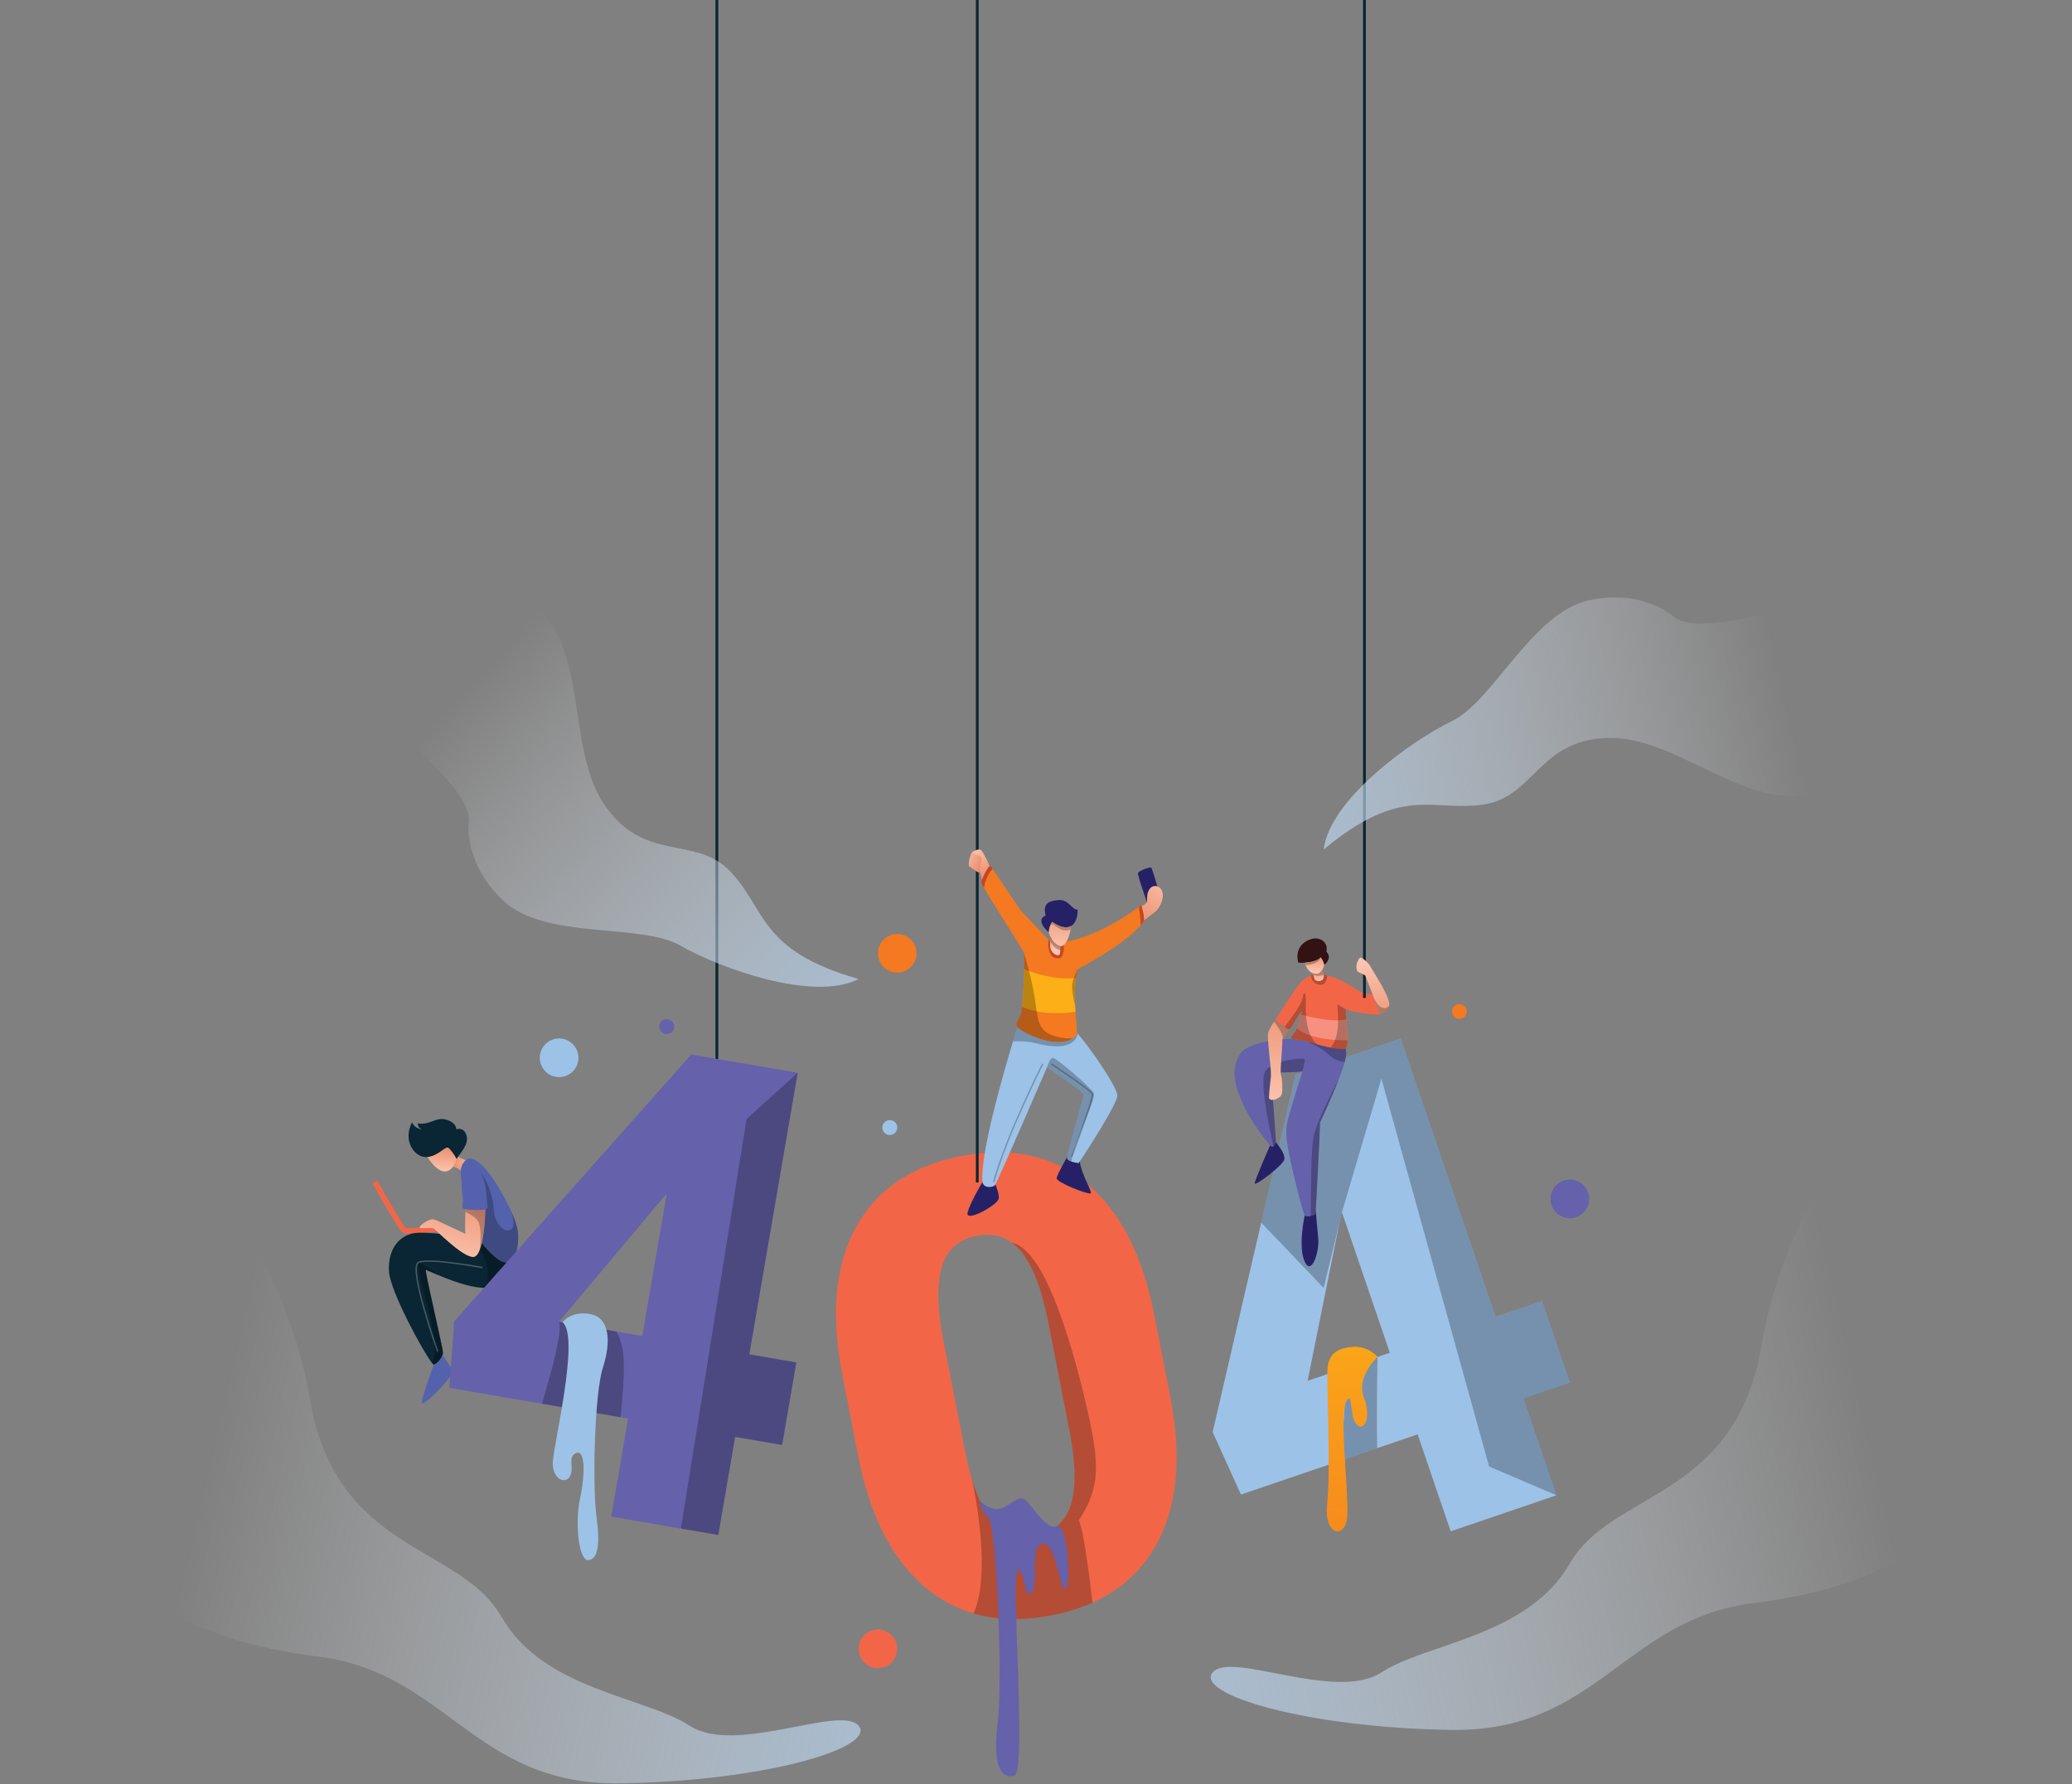 <svg width="685" height="590" viewBox="0 0 685 590" fill="none" xmlns="http://www.w3.org/2000/svg">
<rect x="0" y="0" width="685" height="590" fill="#808080" stroke="none"/>
<path d="M518.991 457.158L509.796 430.185L494.442 435.416L463.081 343.396L428.118 355.308L428.223 355.621L416.946 404.299L400.901 473.549L410.261 494.215L443.275 482.965L455.293 478.868L468.672 474.307L479.595 506.365L514.559 494.453L503.635 462.395L518.991 457.158ZM455.417 448.717L447.486 451.42L432.297 456.597L442.664 405.124L443.639 400.853L459.477 447.332L455.417 448.717Z" fill="#9DC2E7"/>
<path opacity="0.25" d="M503.635 462.394L514.56 494.452L492.29 484.926L456.697 356.682L443.64 400.854L437.594 425.873L416.948 404.297L428.225 355.62L428.12 355.307L463.082 343.396L494.441 435.417L509.796 430.185L518.992 457.158L503.635 462.394Z" fill="#010101"/>
<path opacity="0.25" d="M455.294 478.867L443.276 482.964L445.042 458.197V453.682L447.487 451.42L449.06 449.967L455.417 448.717C455.418 448.717 455.024 466.909 455.294 478.867Z" fill="#010101"/>
<path d="M455.419 448.716C455.419 448.716 452.415 444.944 447.171 445.38C441.927 445.816 439.001 447.783 438.825 453.245C438.649 458.708 439.952 486.237 438.755 497.162C437.558 508.087 445.006 509.179 445.433 501.095C445.861 493.011 442.696 467.666 445.042 463.515C447.39 459.364 445.961 468.103 448.423 470.944C450.886 473.784 453.507 468.759 450.886 461.986C448.263 455.212 455.419 448.716 455.419 448.716Z" fill="url(#paint0_linear_19_1924)"/>
<path d="M135.243 407.93C134.345 407.93 133.679 407.881 133.392 407.761C133.057 407.62 132.035 407.194 123.113 391.268L124.717 390.37C128.049 396.317 133.103 404.973 134.173 406.08C135.144 406.237 140.479 405.865 145.207 405.39L145.392 407.22C142.415 407.518 137.848 407.93 135.243 407.93Z" fill="#F26647"/>
<path d="M167.585 415.653V416.186C167.585 416.186 167.098 426.295 159.53 425.859C159.511 425.859 159.493 425.854 159.474 425.854C154.794 425.551 149.001 423.367 145.117 421.745C142.676 420.724 140.984 419.924 140.796 419.956C140.304 420.034 146.528 445.927 146.445 447.402C146.436 447.6 146.39 447.811 146.321 448.028C145.88 449.43 144.34 451.112 143.416 451.251C143.319 451.265 143.122 451.085 142.842 450.735C140.028 447.237 128.889 426.917 128.585 420.282C128.259 412.991 131.945 408.6 136.943 407.763C140.63 407.147 151.411 408.632 156.812 409.455C158.73 409.749 159.966 409.956 159.966 409.956L167.585 415.653Z" fill="#0A2533"/>
<path opacity="0.25" d="M146.445 447.402C146.436 447.6 146.39 447.811 146.321 448.028C145.88 449.43 144.34 451.112 143.416 451.251C143.319 451.265 143.122 451.085 142.842 450.735C146.805 445.14 136.446 417.901 138.699 417.823C139.811 417.786 142.271 419.676 145.117 421.745C142.676 420.724 140.984 419.924 140.796 419.956C140.303 420.034 146.528 445.926 146.445 447.402Z" fill="#010101"/>
<path opacity="0.25" d="M167.584 415.653V416.186C167.584 416.186 167.097 426.295 159.529 425.859C161.018 424.669 161.294 422.572 161.183 420.034C161.055 417.096 158.337 412.067 156.811 409.456C158.729 409.75 159.965 409.957 159.965 409.957L167.584 415.653Z" fill="#010101"/>
<path d="M151.479 382.459C151.227 382.855 151.061 383.186 151.061 383.438C151.061 383.438 151.052 383.423 151.034 383.392C150.946 383.236 150.629 382.689 150.221 382.054C149.531 380.988 148.579 379.663 148.004 379.502C147.08 379.249 144.621 382.356 141.297 382.605C141.076 382.625 140.856 382.628 140.63 382.62C136.971 382.454 133.09 377.264 136.207 371.149C137.297 373.388 139.536 373.443 139.536 373.443C139.536 373.443 138.17 373.168 138.12 371.475C142.105 372.183 144.18 369.181 147.623 370.275C151.061 371.364 150.846 373.442 150.846 373.442C150.846 373.442 153.466 372.403 154.284 375.681C154.941 378.303 152.491 380.887 151.479 382.459Z" fill="#0A2533"/>
<path d="M151.034 383.393C150.8 384.22 150.353 385.122 149.751 385.852C149.021 386.745 148.055 387.397 146.965 387.37C144.639 387.315 142.326 384.193 141.297 382.606C144.621 382.358 147.08 379.251 148.004 379.503C148.579 379.664 149.53 380.988 150.221 382.055C150.628 382.69 150.946 383.237 151.034 383.393Z" fill="url(#paint1_linear_19_1924)"/>
<path d="M154.394 383.709C154.394 383.709 152.647 387.7 151.99 386.826C151.636 386.353 150.615 386.041 149.751 385.851C150.354 385.121 150.8 384.219 151.034 383.392C151.053 383.423 151.061 383.438 151.061 383.438C151.061 383.185 151.227 382.854 151.479 382.459C152.748 383.416 154.394 383.709 154.394 383.709Z" fill="url(#paint2_linear_19_1924)"/>
<path d="M166.683 417.414C163.897 417.005 156.362 408.812 156.362 405.286C156.362 404.789 156.307 404.237 156.215 403.636C155.636 399.967 153.517 394.588 152.634 390.786C151.609 386.363 153.084 384.708 153.084 384.708C156.514 378.81 164.276 390.501 168.703 399.875L168.708 399.88C170.197 403.038 171.182 405.971 171.273 407.935C171.59 414.572 169.469 417.823 166.683 417.414Z" fill="#5462AD"/>
<path opacity="0.25" d="M166.684 417.414C163.898 417.005 156.363 408.812 156.363 405.286C156.363 404.789 156.308 404.237 156.216 403.636L156.198 402.064L158.928 387.756C158.928 387.756 162.698 392.239 163.3 400.266C163.898 408.293 172.736 410.04 168.708 399.88C170.197 403.038 171.182 405.971 171.273 407.935C171.591 414.572 169.47 417.823 166.684 417.414Z" fill="#010101"/>
<path d="M160.839 399.718C160.766 399.781 160.637 399.832 160.467 399.879C159.175 400.236 155.41 400.182 153.842 399.874C153.608 399.828 153.419 399.773 153.3 399.718C152.266 399.226 153.3 398.022 152.974 395.893C152.647 393.76 151.828 387.535 154.996 385.622C158.31 383.622 160.728 391.193 160.839 394.964C160.95 398.735 161.552 399.116 160.839 399.718Z" fill="#5462AD"/>
<path d="M160.467 399.879C160.467 399.879 160.316 409.087 158.559 413.432C158.559 413.437 158.559 413.437 158.559 413.441C158.012 414.793 157.309 415.671 156.403 415.653C152.592 415.57 144.032 406.518 143.251 406.187C142.474 405.86 138.58 406.435 138.704 405.86C138.828 405.286 140.345 404.016 141.981 403.405C143.623 402.79 143.333 403.157 153.861 407.994C153.718 407.065 153.778 403.047 153.824 400.771C153.829 400.426 153.839 400.123 153.843 399.875C155.411 400.182 159.175 400.237 160.467 399.879Z" fill="url(#paint3_linear_19_1924)"/>
<path d="M149.585 453.627C149.852 455.268 138.827 466.49 139.401 463.543C139.971 460.592 143.415 451.25 143.415 451.25C144.339 451.111 145.879 449.43 146.32 448.027C147.222 449.59 149.36 452.266 149.585 453.627Z" fill="#5462AD"/>
<path opacity="0.25" d="M159.53 419.162C159.53 419.162 141.833 415.839 138.337 417.446C134.841 419.052 144.733 447.019 144.733 447.019" stroke="white" stroke-width="0.46" stroke-miterlimit="10"/>
<path opacity="0.25" d="M158.559 413.432C158.895 411.583 159.148 406.209 158.219 404.085C157.594 402.65 155.268 401.418 153.823 400.771C153.828 400.426 153.838 400.123 153.842 399.875C155.41 400.183 159.175 400.237 160.467 399.88C160.467 399.879 160.316 409.087 158.559 413.432Z" fill="#010101"/>
<path d="M444.569 351.151C444.211 352.53 443.612 354.305 442.683 356.681C441.359 360.088 439.359 364.731 436.412 371.204C436.339 374.492 435.291 395.46 435.006 400.287C434.969 400.876 434.946 401.225 434.937 401.271C434.896 401.482 434.138 401.887 433.311 402.094C432.529 402.296 431.693 402.323 431.333 401.845C430.593 400.862 425.596 381.032 425.353 376.363C425.105 371.692 424.86 372.758 430.592 354.162C429.199 354.815 420.17 354.571 420.17 354.571C420.17 354.571 421.825 377.346 421.834 377.511C421.834 377.534 421.821 377.589 421.789 377.667C421.684 377.98 421.351 378.675 420.993 379.024C420.832 379.184 420.667 379.276 420.515 379.23C420.428 379.208 420.216 379.014 419.909 378.688C418.176 376.848 413.422 370.661 410.847 364.891C407.817 358.091 407.076 353.337 409.946 348.588C412.815 343.835 427.342 343.471 427.342 343.471C428.262 343.728 430.375 343.981 432.467 344.478C433.083 344.621 433.7 344.791 434.28 344.984C437.462 346.041 443.524 347.383 444.83 346.63C445.12 347.644 445.185 348.83 444.569 351.151Z" fill="#6561AB"/>
<path d="M456.61 335.318C456.035 335.644 449.36 335.396 444.849 333.676C444.872 334.471 444.973 335.722 445.088 337.143C445.268 339.382 445.475 342.044 445.424 343.984C445.396 345.368 445.236 346.388 444.849 346.623C444.844 346.628 444.839 346.632 444.829 346.632C444.136 347.032 442.103 346.839 439.869 346.416C438.425 346.14 436.9 345.768 435.599 345.395C435.125 345.257 434.68 345.12 434.28 344.986C431.724 344.131 428.534 343.804 427.342 343.473C427.043 343.39 426.873 343.312 426.863 343.22C426.827 342.769 427.971 341.749 428.509 340.682C428.573 340.549 428.659 340.351 428.756 340.098C429.193 338.981 429.878 336.866 430.209 335.519C430.406 334.724 430.481 334.2 430.307 334.291C429.774 334.576 426.619 340.475 426.251 340.475C426.123 340.475 425.488 340.112 424.734 339.601C423.465 338.741 421.87 337.477 421.833 336.875C421.824 336.792 421.847 336.723 421.907 336.668C422.647 335.969 428.297 326.466 430.347 324.439C431.308 323.482 432.444 322.908 433.368 322.568C434.402 322.182 435.183 322.094 435.183 322.094C436.401 322.052 437.629 322.214 438.825 322.517C442.889 323.533 446.618 326.099 448.742 327.367C451.486 329.004 453.371 328.554 454.065 328.963C454.766 329.378 457.179 334.987 456.61 335.318Z" fill="#F26647"/>
<path d="M445.424 343.984C441.645 344.03 433.245 343.694 428.758 340.099C429.195 338.982 429.88 336.867 430.211 335.52C430.211 335.52 439.079 338.209 445.088 337.143C445.268 339.382 445.475 342.044 445.424 343.984Z" fill="#F69181"/>
<path opacity="0.25" d="M438.827 322.519C438.681 324.091 438.124 325.783 436.413 325.65C434 325.462 433.48 323.489 433.37 322.57C434.404 322.184 435.186 322.096 435.186 322.096C436.404 322.054 437.631 322.215 438.827 322.519Z" fill="#010101"/>
<path d="M437.806 319.093C437.806 319.093 437.397 317.415 436.574 316.551C435.908 317.636 433.338 318.192 431.356 318.335C430.418 318.404 429.609 318.381 429.2 318.275C427.807 312.864 432.151 310.491 434.57 310.326C436.983 310.16 439.158 311.958 438.501 314.703C440.67 316.841 437.806 319.093 437.806 319.093Z" fill="#321212"/>
<path d="M437.806 319.093C437.682 319.452 437.489 320.082 437.158 320.67H437.153C436.611 321.649 435.701 322.518 434.124 321.879C434.069 321.856 434.014 321.833 433.963 321.806C432.635 321.203 431.945 320.031 431.596 319.107C431.486 318.817 431.408 318.551 431.357 318.335C433.338 318.192 435.909 317.636 436.575 316.551C436.612 316.593 436.649 316.634 436.685 316.675C437.434 317.567 437.806 319.093 437.806 319.093Z" fill="url(#paint4_linear_19_1924)"/>
<path d="M437.599 323.272C437.356 324.789 434.855 324.707 434.583 323.723C434.44 323.213 434.279 322.721 434.155 322.362C434.045 322.027 433.962 321.81 433.962 321.81V321.806C434.013 321.833 434.068 321.856 434.123 321.879C435.7 322.518 436.61 321.65 437.152 320.67H437.157C436.987 321.01 437.442 321.438 437.594 322.242C437.65 322.532 437.664 322.873 437.599 323.272Z" fill="url(#paint5_linear_19_1924)"/>
<path d="M424.612 383.329C424.368 385.214 414.616 392.588 414.782 391.278C414.942 389.967 419.908 378.69 419.908 378.69C420.216 379.016 420.429 379.21 420.515 379.232C421.007 379.375 421.631 378.124 421.787 377.669C423.098 379.315 424.832 381.646 424.612 383.329Z" fill="#262166"/>
<path d="M431.332 417.198C429.038 412.278 431.332 401.846 431.332 401.846C432.068 402.83 434.854 401.681 434.936 401.272C434.946 401.226 434.968 400.876 435.005 400.288C435.005 400.288 435.373 405.286 435.81 409.52C436.247 413.754 433.627 422.112 431.332 417.198Z" fill="#262166"/>
<path opacity="0.25" d="M430.591 354.163C429.198 354.816 420.169 354.572 420.169 354.572C420.169 354.572 421.824 377.347 421.833 377.512C421.833 377.535 421.819 377.59 421.787 377.668C421.682 377.981 421.35 378.676 420.992 379.025C419.328 371.232 416.009 356.29 418.656 353.725C422.045 350.447 431.221 349.574 431.354 350.291C431.488 351.013 430.591 354.163 430.591 354.163Z" fill="#010101"/>
<path d="M424.095 343.4C423.962 343.676 423.893 343.906 423.935 344.058C424.132 344.821 423.084 354.379 423.466 355.363C423.847 356.347 424.068 359.459 423.847 361.427C423.626 363.395 419.531 364.595 419.531 362.903C419.531 361.207 420.023 357.221 420.188 355.69C420.353 354.164 418.823 343.102 419.232 341.571C419.499 340.573 420.524 338.882 421.204 337.829C421.567 337.264 421.834 336.877 421.834 336.877C421.895 337.837 425.917 340.477 426.252 340.477C426.251 340.476 424.633 342.288 424.095 343.4Z" fill="url(#paint6_linear_19_1924)"/>
<path opacity="0.25" d="M444.569 351.151C442.762 351.018 440.73 350.227 439.314 348.806C437.668 347.16 434.923 345.634 432.468 344.48C433.084 344.623 433.7 344.793 434.28 344.986C437.462 346.043 443.525 347.385 444.831 346.632C445.121 347.644 445.185 348.83 444.569 351.151Z" fill="#010101"/>
<path opacity="0.25" d="M442.684 356.682C441.36 360.089 439.36 364.732 436.413 371.205C436.34 374.493 435.292 395.461 435.007 400.288C434.97 400.877 434.947 401.226 434.938 401.272C434.897 401.483 434.138 401.888 433.311 402.095C433.499 395.024 433.251 379.632 434.447 375.053C435.875 369.573 442.284 357.436 442.684 356.682Z" fill="#010101"/>
<path opacity="0.25" d="M435.599 345.395C435.125 345.257 434.68 345.12 434.28 344.986C431.724 344.131 428.534 343.804 427.342 343.473C427.043 343.39 426.873 343.312 426.863 343.22C426.827 342.769 427.971 341.749 428.509 340.682C429.042 339.615 430.84 334.002 430.307 334.291C429.774 334.576 426.619 340.475 426.251 340.475C426.123 340.475 425.488 340.112 424.734 339.601C424.812 339.468 424.899 339.334 424.996 339.192C426.96 336.296 430.183 332.692 430.729 329.579C431.166 327.285 431.823 328.595 431.712 331.547C431.614 334.196 431.471 342.306 435.599 345.395Z" fill="#010101"/>
<path opacity="0.25" d="M444.849 346.623C444.844 346.628 444.839 346.632 444.829 346.632C444.136 347.032 442.104 346.839 439.87 346.416C443.865 342.412 441.685 331.566 442.311 332.123C443.046 332.776 444.848 333.677 444.848 333.677C444.932 336.628 446.123 345.846 444.849 346.623Z" fill="#010101"/>
<path opacity="0.25" d="M426.251 340.476C426.251 340.476 424.633 342.288 424.095 343.4C424.081 343.156 424.064 342.931 424.04 342.729C423.916 341.557 422.091 339.009 421.203 337.828C421.566 337.263 421.833 336.876 421.833 336.876C421.894 337.837 425.916 340.476 426.251 340.476Z" fill="#010101"/>
<path opacity="0.25" d="M436.683 316.675C435.7 318.85 432.808 319.102 431.594 319.107C431.484 318.817 431.406 318.551 431.355 318.335C433.336 318.192 435.907 317.636 436.573 316.551C436.61 316.593 436.647 316.634 436.683 316.675Z" fill="#010101"/>
<path opacity="0.25" d="M437.594 322.243C437.41 322.386 437.186 322.492 436.905 322.556C435.586 322.855 434.657 322.598 434.156 322.363C434.046 322.028 433.963 321.811 433.963 321.811V321.807C434.014 321.834 434.069 321.857 434.124 321.88C435.701 322.519 436.611 321.651 437.153 320.671H437.158C436.988 321.011 437.443 321.438 437.594 322.243Z" fill="#010101"/>
<path d="M451.082 -34V330" stroke="#0A2533" stroke-width="0.919" stroke-miterlimit="10"/>
<path d="M459.271 332.394C459.262 332.449 459.249 332.504 459.239 332.555C458.697 335.024 456.72 335.286 456.347 335.125C455.975 334.964 454.991 333.833 454.131 329.848C454.112 329.769 454.099 329.691 454.08 329.609C454.08 329.609 452.223 324.846 451.35 322.556C449.194 321.278 448.785 321.798 448.481 320.322C448.182 318.846 449.139 316.938 449.686 316.662C450.233 316.391 452.688 318.685 453.019 319.531C453.345 320.376 459.763 329.773 459.271 332.394Z" fill="url(#paint7_linear_19_1924)"/>
<path opacity="0.25" d="M459.238 332.555C458.696 335.024 456.719 335.286 456.346 335.125C455.974 334.964 454.99 333.833 454.13 329.848C454.677 330.955 455.519 332.39 456.443 332.983C457.458 333.63 458.599 333.424 459.238 332.555Z" fill="#010101"/>
<path d="M386.852 461.622L381.583 434.714C377.685 414.812 370.168 400.294 359.033 391.153C347.893 382.018 334.134 379.053 317.753 382.262C301.372 385.471 289.755 393.369 282.909 405.951C276.059 418.539 274.588 434.818 278.5 454.79L283.787 481.8C287.672 501.633 295.18 516.119 306.319 525.254C311.022 529.111 316.199 531.869 321.849 533.521C329.577 535.788 338.193 535.985 347.695 534.127C352.619 533.166 357.116 531.773 361.175 529.952C370.571 525.741 377.66 519.245 382.442 510.455C389.293 497.868 390.76 481.588 386.852 461.622ZM353.962 497.739C352.16 503.257 348.349 506.585 342.528 507.725C336.501 508.906 331.604 507.214 327.826 502.645C325.251 499.532 323.049 494.912 321.223 488.784C321.223 488.779 321.223 488.774 321.223 488.774C321.219 488.765 321.219 488.755 321.214 488.742C320.368 485.901 319.605 482.733 318.924 479.244L311.528 441.468C309.795 431.546 309.79 423.887 311.509 418.489C313.229 413.093 317.035 409.814 322.924 408.665C327.416 407.782 331.291 408.541 334.546 410.932H334.551C335.659 411.75 336.697 412.752 337.663 413.948C341.465 418.651 344.407 426.32 346.485 436.944L353.643 473.498C355.659 484.14 355.765 492.217 353.962 497.739Z" fill="#F26647"/>
<path opacity="0.25" d="M356.606 502.787C358.124 505.123 360.141 521.002 361.176 529.953C357.116 531.774 352.619 533.167 347.696 534.128C338.194 535.985 329.578 535.788 321.85 533.522C322.166 532.809 322.456 532.064 322.704 531.301C327.527 516.566 321.5 489.98 321.224 488.784C323.049 494.912 325.251 499.532 327.827 502.645C331.605 507.214 336.502 508.906 342.529 507.725C348.349 506.584 352.161 503.256 353.963 497.739C355.766 492.218 355.659 484.14 353.646 473.497L346.488 436.943C344.41 426.319 341.467 418.65 337.666 413.947C336.7 412.752 335.662 411.75 334.554 410.931C346.181 413.211 355.624 449.209 359.559 466.574C363.489 483.942 363.82 491.974 356.606 502.787Z" fill="#010101"/>
<path d="M323.789 495.847C323.789 495.847 324.543 497.818 328.503 498.91C332.464 500.002 336.178 493.876 338.8 495.847C341.422 497.818 345.618 505.987 349.31 504.743C353.002 503.499 354.094 523.163 352.347 525.348C350.599 527.533 349.342 509.873 344.727 510.401C340.111 510.927 343.607 524.255 340.985 526.659C338.363 529.063 339.456 520.76 336.616 519.23C333.775 517.701 339.675 586.088 335.304 587.18C330.934 588.273 328.094 584.121 329.842 569.483C331.59 554.845 329.404 504.373 326.782 501.751C324.162 499.129 324.326 498.637 323.789 495.847Z" fill="#6561AB"/>
<path d="M323.081 -34V391" stroke="#0A2533" stroke-width="0.919" stroke-miterlimit="10"/>
<path d="M379.425 298.938C379.425 298.938 375.944 289.393 376.23 288.655C376.517 287.918 380.341 286.525 380.622 286.934C380.901 287.344 383.318 294.759 382.908 295.291C382.498 295.824 379.425 298.938 379.425 298.938Z" fill="#262166"/>
<path d="M321.498 286.421C321.498 286.421 323.623 287.302 324.568 289.597C325.512 291.891 325.144 283.616 325.144 283.616L324.12 282.674L321.498 286.421Z" fill="url(#paint8_linear_19_1924)"/>
<path d="M320.392 286.421C320.392 286.421 323.055 288.408 323.506 288.531C323.956 288.654 324.826 283.451 324.433 282.632C324.038 281.812 322.595 280.993 321.658 281.526C320.72 282.059 319.956 286.099 320.392 286.421Z" fill="url(#paint9_linear_19_1924)"/>
<path d="M327.48 287.016C327.48 287.016 325.359 282.1 324.433 281.24C323.506 280.38 321.786 281.486 321.662 281.936C321.538 282.386 323.72 282.714 324.433 283.452C325.145 284.19 323.219 289.638 325.063 291.564C326.906 293.489 327.48 287.016 327.48 287.016Z" fill="url(#paint10_linear_19_1924)"/>
<path d="M376.804 300.043C376.804 300.043 378.688 299.019 379.098 298.486C379.507 297.953 378.77 295.946 379.958 294.103C381.146 292.259 383.686 292.792 384.3 295.004C384.915 297.216 383.318 300.002 382.58 300.862C381.842 301.722 376.804 305.327 376.804 305.327" fill="url(#paint11_linear_19_1924)"/>
<path d="M378.154 304.317C378.099 304.644 377.763 305.204 377.111 305.968C374.72 308.763 368.132 314.234 356.257 320.487C356.023 321.443 355.839 322.418 355.701 323.392C355.26 326.504 355.268 329.649 355.416 332.476C355.452 333.203 355.498 333.911 355.549 334.591C355.766 337.57 356.061 340.03 355.983 341.455C355.946 342.08 355.836 342.503 355.625 342.691C355.358 342.925 355.076 343.137 354.782 343.326C348.851 347.133 338.056 341.446 336.309 339.735C336.171 339.602 336.088 339.491 336.071 339.413C335.767 338.264 336.944 337.036 337.601 335.068C337.711 334.733 337.823 333.983 337.933 332.958C338.246 329.928 338.517 324.508 338.614 320.43C338.669 317.827 338.655 315.773 338.536 315.23C338.531 315.221 338.531 315.211 338.531 315.211C338.205 313.873 328.26 298.849 325.277 293.525C324.73 292.555 324.417 291.907 324.434 291.723C324.544 290.523 326.838 286.262 327.33 286.317C327.413 286.326 327.718 286.708 328.177 287.342C330.481 290.542 336.677 300.215 337.817 301.447C338.884 302.601 344.313 308.316 346.64 310.766C347.297 311.451 347.707 311.883 347.707 311.883C348.967 311.86 350.229 311.745 351.494 311.548C362.67 309.824 373.654 301.999 376.528 299.824C377.001 299.466 377.255 299.263 377.255 299.263C377.255 299.263 378.402 302.787 378.154 304.317Z" fill="#F47920"/>
<path d="M350.264 316.826C346.452 317.442 346.441 312.482 346.639 310.767C347.296 311.452 347.705 311.884 347.705 311.884C348.965 311.861 350.228 311.746 351.493 311.549C351.967 313.503 351.587 316.615 350.264 316.826Z" fill="#C54527"/>
<path d="M354.123 306.193C353.383 306.639 352.417 306.791 351.185 306.473C350.238 306.234 349.129 305.715 347.837 304.836C347.837 304.836 346.816 306.064 346.734 308.316C344.03 305.981 343.373 303.645 345.667 302.785C344.725 298.689 346.734 297.829 350.09 297.627C353.451 297.42 354.228 300.863 356.236 300.781C356.358 302.617 355.838 305.177 354.123 306.193Z" fill="#262166"/>
<path d="M354.123 306.193C354.086 306.524 354.031 306.905 353.953 307.315C353.502 309.711 352.325 313.053 350.551 312.869C350.459 312.865 350.363 312.846 350.261 312.814C348.666 312.313 347.705 310.764 347.204 309.624C346.873 308.884 346.735 308.318 346.735 308.318C346.762 307.606 346.881 306.994 347.034 306.493C347.36 305.412 347.838 304.838 347.838 304.838C349.13 305.716 350.238 306.236 351.186 306.475C352.417 306.791 353.383 306.639 354.123 306.193Z" fill="url(#paint12_linear_19_1924)"/>
<path d="M350.552 314.28C350.533 315.149 350.414 315.829 349.835 315.87C348.662 315.953 347.104 314.422 347.187 312.758C347.214 312.193 347.224 311.591 347.224 311.039C347.224 310.482 347.214 309.977 347.205 309.623C347.706 310.763 348.667 312.312 350.262 312.813C350.364 312.845 350.46 312.864 350.552 312.868C350.547 313.352 350.566 313.839 350.552 314.28Z" fill="url(#paint13_linear_19_1924)"/>
<path d="M378.154 304.317C378.099 304.644 377.763 305.204 377.111 305.968C377.142 304.014 376.715 301.049 376.527 299.825C377 299.467 377.254 299.264 377.254 299.264C377.254 299.264 378.402 302.787 378.154 304.317Z" fill="#C54527"/>
<path d="M328.175 287.344C326.429 288.838 325.577 292.094 325.275 293.528C324.728 292.558 324.416 291.91 324.433 291.726C324.543 290.526 326.837 286.265 327.329 286.32C327.413 286.328 327.716 286.709 328.175 287.344Z" fill="#C54527"/>
<path d="M355.549 334.591C351.642 335.156 344.29 335.658 337.932 332.959C338.245 329.929 338.516 324.509 338.613 320.431C341.762 321.764 348.561 324.136 355.702 323.391C355.145 327.305 355.301 331.272 355.549 334.591Z" fill="#FCAF17"/>
<path opacity="0.25" d="M354.781 343.327C348.39 347.428 336.354 340.509 336.07 339.414C335.766 338.265 336.943 337.037 337.6 335.069C337.71 334.734 337.821 333.984 337.931 332.959C338.244 329.929 338.515 324.509 338.612 320.431C338.667 317.828 338.653 315.774 338.534 315.231C338.672 315.654 340.833 322.504 341.94 329.17C343.089 336.052 342.841 339.331 346.202 341.542C348.169 342.834 351.76 343.515 354.781 343.327Z" fill="#010101"/>
<path d="M369.386 362.245C369.386 365.086 359.116 380.828 356.989 384.059C356.745 384.432 356.606 384.639 356.606 384.639C356.606 384.639 355.282 384.487 354.192 384.119C353.434 383.856 352.786 383.498 352.786 383.002C352.786 382.9 352.806 382.744 352.838 382.537C353.201 380.344 355.458 372.409 358.355 361.918C356.829 360.061 346.122 352.958 346.122 352.958C346.122 352.958 346.117 352.967 346.112 352.985C345.648 354.056 330.785 388.426 329.097 391.631C329.037 391.746 328.994 391.819 328.967 391.852C328.204 392.836 325.036 392.942 324.816 390.868C324.816 390.864 324.816 390.864 324.816 390.859C323.906 382.171 331.4 355.964 334.89 344.375C335.515 342.297 336.01 340.688 336.309 339.736C338.056 341.446 348.851 347.133 354.782 343.327C355.076 343.138 355.358 342.927 355.625 342.692C355.836 342.504 355.946 342.081 355.983 341.456C356.093 341.575 356.209 341.704 356.323 341.842C360.459 346.572 369.386 359.509 369.386 362.245Z" fill="#9DC2E7"/>
<path d="M330.144 396.44C329.735 398.486 318.917 404.55 319.902 400.881C320.702 397.906 323.708 392.716 324.816 390.859C324.816 390.864 324.816 390.864 324.816 390.868C325.037 392.942 328.205 392.837 328.967 391.852C328.994 391.82 329.036 391.747 329.096 391.631C329.648 393.213 330.411 395.116 330.144 396.44Z" fill="#262166"/>
<path d="M360.541 394.637C359.718 395.047 349.07 390.95 349.314 389.557C349.562 388.164 352.835 382.537 352.835 382.537C352.803 382.744 352.784 382.9 352.784 383.002C352.784 384.201 356.605 384.639 356.605 384.639C356.605 384.639 356.742 384.432 356.986 384.059C357.461 388.312 361.309 394.252 360.541 394.637Z" fill="#262166"/>
<path opacity="0.25" d="M344.727 351.785C344.727 351.785 332.928 374.956 328.503 390.859" stroke="#010101" stroke-width="0.46" stroke-miterlimit="10"/>
<path opacity="0.25" d="M347.512 351.785C347.512 351.785 360.621 360.388 361.114 361.781C361.605 363.174 354.313 382.538 354.313 382.538" stroke="#010101" stroke-width="0.46" stroke-miterlimit="10"/>
<path opacity="0.25" d="M356.322 341.841C354.879 347.606 346.52 346.039 342.245 344.931C339.758 344.287 336.907 344.264 334.89 344.374C335.515 342.296 336.011 340.687 336.31 339.735C338.057 341.445 348.852 347.132 354.783 343.326C355.077 343.137 355.358 342.926 355.625 342.691C355.836 342.503 355.946 342.08 355.983 341.455C356.092 341.575 356.207 341.704 356.322 341.841Z" fill="#010101"/>
<path opacity="0.25" d="M354.192 384.12C353.434 383.857 352.786 383.499 352.786 383.003C352.786 382.901 352.805 382.745 352.837 382.538C353.2 380.345 355.457 372.41 358.354 361.919C356.828 360.062 346.121 352.959 346.121 352.959C346.121 352.959 346.994 350.012 347.978 349.792C348.961 349.576 360.322 359.35 361.577 361.373C362.684 363.15 354.947 377.66 354.192 384.12Z" fill="#010101"/>
<path opacity="0.25" d="M354.123 306.193C354.086 306.524 354.031 306.905 353.953 307.315C351.089 308.773 348.279 305.49 347.944 305.531C347.751 305.554 347.355 306.051 347.034 306.492C347.36 305.411 347.838 304.837 347.838 304.837C349.13 305.715 350.238 306.235 351.186 306.474C352.417 306.791 353.383 306.639 354.123 306.193Z" fill="#010101"/>
<path opacity="0.25" d="M350.551 314.28C348.661 313.82 347.617 311.926 347.223 311.039C347.223 310.482 347.213 309.977 347.204 309.623C347.705 310.763 348.666 312.312 350.261 312.813C350.363 312.845 350.459 312.864 350.551 312.868C350.546 313.352 350.565 313.839 350.551 314.28Z" fill="#010101"/>
<path opacity="0.25" d="M355.701 323.392C355.26 326.504 355.268 329.649 355.416 332.476C354.671 329.336 354.02 325.961 354.782 324.008C356.096 320.643 356.238 320.487 356.257 320.487C356.022 321.443 355.838 322.417 355.701 323.392Z" fill="#010101"/>
<path d="M237 -34L237 354" stroke="#0A2533" stroke-width="0.919" stroke-miterlimit="10"/>
<path d="M263.715 354.742L228.343 348.664L228.288 348.981L150.173 436.929L148.56 458.914L159.764 460.84L179.156 464.173L205.186 468.647L207.66 469.07L205.798 479.915L204.934 484.932L202.088 501.505L225.111 505.463L237.461 507.583L243.032 475.148L258.571 477.814L263.26 450.519L247.721 447.853L263.715 354.742ZM219.558 399.81L212.344 441.775L203.715 440.29L184.842 437.05L195.292 424.577L197.683 421.722L217.608 397.94L220.426 394.75L219.558 399.81Z" fill="#6561AB"/>
<path opacity="0.25" d="M205.186 468.647L179.156 464.173C182.222 454.045 186.048 440.087 184.843 437.049L203.716 440.289C204.925 442.304 205.881 445.075 206.139 448.878C206.598 455.609 205.595 462.482 205.186 468.647Z" fill="#010101"/>
<path d="M185.969 437.245C185.969 437.245 188.808 433.307 195.199 434.537C201.59 435.767 202.082 443.633 199.296 452.318C196.51 461.003 195.854 491.318 197.164 501.15C198.476 510.982 197.657 515.571 194.544 515.898C191.431 516.226 189.954 504.099 191.757 495.579C193.56 487.058 193.397 479.192 190.447 480.503C187.497 481.815 189.954 485.092 188.479 488.041C187.004 490.99 182.58 489.188 182.744 483.616C182.908 478.044 191.817 441.835 185.969 437.245Z" fill="#9DC2E7"/>
<path opacity="0.25" d="M247.722 447.853L263.261 450.519L258.572 477.814L243.033 475.148L237.461 507.583L225.112 505.462L246.817 370.033L263.716 354.742L247.722 447.853Z" fill="#010101"/>
<path d="M296.631 321.623C300.161 321.623 303.022 318.762 303.022 315.232C303.022 311.702 300.161 308.841 296.631 308.841C293.102 308.841 290.24 311.702 290.24 315.232C290.24 318.762 293.102 321.623 296.631 321.623Z" fill="#F47920"/>
<path d="M518.992 402.839C522.521 402.839 525.383 399.978 525.383 396.448C525.383 392.918 522.521 390.057 518.992 390.057C515.462 390.057 512.601 392.918 512.601 396.448C512.601 399.978 515.462 402.839 518.992 402.839Z" fill="#6561AB"/>
<path d="M184.844 356.178C188.373 356.178 191.235 353.317 191.235 349.787C191.235 346.257 188.373 343.396 184.844 343.396C181.314 343.396 178.453 346.257 178.453 349.787C178.453 353.317 181.314 356.178 184.844 356.178Z" fill="#9DC2E7"/>
<path d="M290.242 551.621C293.771 551.621 296.633 548.76 296.633 545.23C296.633 541.7 293.771 538.839 290.242 538.839C286.712 538.839 283.851 541.7 283.851 545.23C283.851 548.76 286.712 551.621 290.242 551.621Z" fill="#F26647"/>
<path d="M482.458 336.935C483.819 336.935 484.923 335.832 484.923 334.47C484.923 333.109 483.819 332.005 482.458 332.005C481.096 332.005 479.993 333.109 479.993 334.47C479.993 335.832 481.096 336.935 482.458 336.935Z" fill="#F47920"/>
<path d="M294.167 375.318C295.528 375.318 296.632 374.215 296.632 372.853C296.632 371.492 295.528 370.388 294.167 370.388C292.805 370.388 291.702 371.492 291.702 372.853C291.702 374.215 292.805 375.318 294.167 375.318Z" fill="#9DC2E7"/>
<path d="M220.427 341.942C221.788 341.942 222.892 340.838 222.892 339.477C222.892 338.116 221.788 337.012 220.427 337.012C219.065 337.012 217.962 338.116 217.962 339.477C217.962 340.838 219.065 341.942 220.427 341.942Z" fill="#6561AB"/>
<path d="M553.904 204.386C553.904 204.386 544.053 194.554 525.382 198.487C506.71 202.42 493.587 231.916 479.993 238.47C466.398 245.025 439.597 264.38 437.594 280.921C463.777 259.118 473.609 268.622 490.651 266C507.693 263.378 509.004 243.386 533.585 244.042C558.165 244.697 584.384 275.239 608.964 258.166C633.544 241.093 662.385 220.773 639.115 204.059C615.845 187.345 568.652 212.907 553.904 204.386Z" fill="url(#paint14_linear_19_1924)"/>
<path d="M155.055 270.839C155.055 270.839 152.491 284.518 166.268 297.72C180.044 310.922 211.804 305.126 224.883 312.656C237.962 320.186 269.06 331.406 283.85 323.731C251.079 314.404 253.383 300.925 241.607 288.329C229.832 275.734 212.583 285.925 199.263 265.257C185.943 244.588 196.378 205.713 168.418 195.042C140.457 184.371 107.412 172.012 106.731 200.654C106.05 229.296 153.775 253.854 155.055 270.839Z" fill="url(#paint15_linear_19_1924)"/>
<path d="M630.921 349.262C630.921 349.262 590.938 393.13 582.416 444.564C573.895 495.999 532.909 492.721 518.99 516.973C505.07 541.225 471.898 543.192 456.694 553.024C441.49 562.856 406.851 545.814 400.901 553.024C394.952 560.234 431.971 571.378 479.992 572.033C528.013 572.688 537.188 535.327 579.794 530.083C622.4 524.839 665.005 506.486 680.081 437.005C695.158 367.526 669.594 330.343 630.921 349.262Z" fill="url(#paint16_linear_19_1924)"/>
<path d="M53.861 366.927C53.861 366.927 93.844 410.796 102.367 462.229C110.888 513.663 151.873 510.385 165.792 534.638C179.711 558.89 212.885 560.857 228.089 570.689C243.293 580.521 277.932 563.479 283.882 570.689C289.831 577.899 252.811 589.042 204.79 589.698C156.769 590.353 147.594 552.991 104.988 547.748C62.383 542.504 19.776 524.151 4.701 454.671C-10.376 385.191 15.188 348.007 53.861 366.927Z" fill="url(#paint17_linear_19_1924)"/>
<defs>
<linearGradient id="paint0_linear_19_1924" x1="443.703" y1="421.229" x2="451.568" y2="547.077" gradientUnits="userSpaceOnUse">
<stop stop-color="#FCAF17"/>
<stop offset="1" stop-color="#F47920"/>
</linearGradient>
<linearGradient id="paint1_linear_19_1924" x1="145.723" y1="387.175" x2="146.624" y2="378.653" gradientUnits="userSpaceOnUse">
<stop stop-color="#FBC4AF"/>
<stop offset="1" stop-color="#EA8B69"/>
</linearGradient>
<linearGradient id="paint2_linear_19_1924" x1="157.079" y1="384.325" x2="149.213" y2="384.898" gradientUnits="userSpaceOnUse">
<stop stop-color="#FBC4AF"/>
<stop offset="1" stop-color="#EA8B69"/>
</linearGradient>
<linearGradient id="paint3_linear_19_1924" x1="146.782" y1="416.43" x2="153.992" y2="390.539" gradientUnits="userSpaceOnUse">
<stop stop-color="#FBC4AF"/>
<stop offset="1" stop-color="#EA8B69"/>
</linearGradient>
<linearGradient id="paint4_linear_19_1924" x1="434.459" y1="321.502" x2="434.787" y2="314.006" gradientUnits="userSpaceOnUse">
<stop stop-color="#FBC4AF"/>
<stop offset="1" stop-color="#EA8B69"/>
</linearGradient>
<linearGradient id="paint5_linear_19_1924" x1="435.914" y1="324.691" x2="435.668" y2="319.366" gradientUnits="userSpaceOnUse">
<stop stop-color="#FBC4AF"/>
<stop offset="1" stop-color="#EA8B69"/>
</linearGradient>
<linearGradient id="paint6_linear_19_1924" x1="419.477" y1="364.892" x2="425.377" y2="326.547" gradientUnits="userSpaceOnUse">
<stop stop-color="#FBC4AF"/>
<stop offset="1" stop-color="#EA8B69"/>
</linearGradient>
<linearGradient id="paint7_linear_19_1924" x1="452.481" y1="318.642" x2="457.07" y2="342.839" gradientUnits="userSpaceOnUse">
<stop stop-color="#FBC4AF"/>
<stop offset="1" stop-color="#EA8B69"/>
</linearGradient>
<linearGradient id="paint8_linear_19_1924" x1="322.348" y1="282.948" x2="325.216" y2="289.044" gradientUnits="userSpaceOnUse">
<stop stop-color="#FBC4AF"/>
<stop offset="1" stop-color="#EA8B69"/>
</linearGradient>
<linearGradient id="paint9_linear_19_1924" x1="317.998" y1="282.797" x2="325.126" y2="285.787" gradientUnits="userSpaceOnUse">
<stop stop-color="#FBC4AF"/>
<stop offset="1" stop-color="#EA8B69"/>
</linearGradient>
<linearGradient id="paint10_linear_19_1924" x1="322.089" y1="280.502" x2="326.677" y2="290.252" gradientUnits="userSpaceOnUse">
<stop stop-color="#FBC4AF"/>
<stop offset="1" stop-color="#EA8B69"/>
</linearGradient>
<linearGradient id="paint11_linear_19_1924" x1="387.423" y1="290.152" x2="374.396" y2="305.636" gradientUnits="userSpaceOnUse">
<stop stop-color="#FBC4AF"/>
<stop offset="1" stop-color="#EA8B69"/>
</linearGradient>
<linearGradient id="paint12_linear_19_1924" x1="350.988" y1="313.755" x2="349.595" y2="297.531" gradientUnits="userSpaceOnUse">
<stop stop-color="#FBC4AF"/>
<stop offset="1" stop-color="#EA8B69"/>
</linearGradient>
<linearGradient id="paint13_linear_19_1924" x1="348.606" y1="313.881" x2="349.261" y2="309.703" gradientUnits="userSpaceOnUse">
<stop stop-color="#FBC4AF"/>
<stop offset="1" stop-color="#EA8B69"/>
</linearGradient>
<linearGradient id="paint14_linear_19_1924" x1="589.66" y1="224.209" x2="368.766" y2="275.335" gradientUnits="userSpaceOnUse">
<stop stop-color="white" stop-opacity="0"/>
<stop offset="1" stop-color="#9DC2E7"/>
</linearGradient>
<linearGradient id="paint15_linear_19_1924" x1="151.262" y1="230.132" x2="318.05" y2="383.72" gradientUnits="userSpaceOnUse">
<stop stop-color="white" stop-opacity="0"/>
<stop offset="1" stop-color="#9DC2E7"/>
</linearGradient>
<linearGradient id="paint16_linear_19_1924" x1="612.637" y1="447.908" x2="295.561" y2="521.297" gradientUnits="userSpaceOnUse">
<stop stop-color="white" stop-opacity="0"/>
<stop offset="1" stop-color="#9DC2E7"/>
</linearGradient>
<linearGradient id="paint17_linear_19_1924" x1="72.146" y1="465.571" x2="389.222" y2="538.959" gradientUnits="userSpaceOnUse">
<stop stop-color="white" stop-opacity="0"/>
<stop offset="1" stop-color="#9DC2E7"/>
</linearGradient>
</defs>
</svg>
